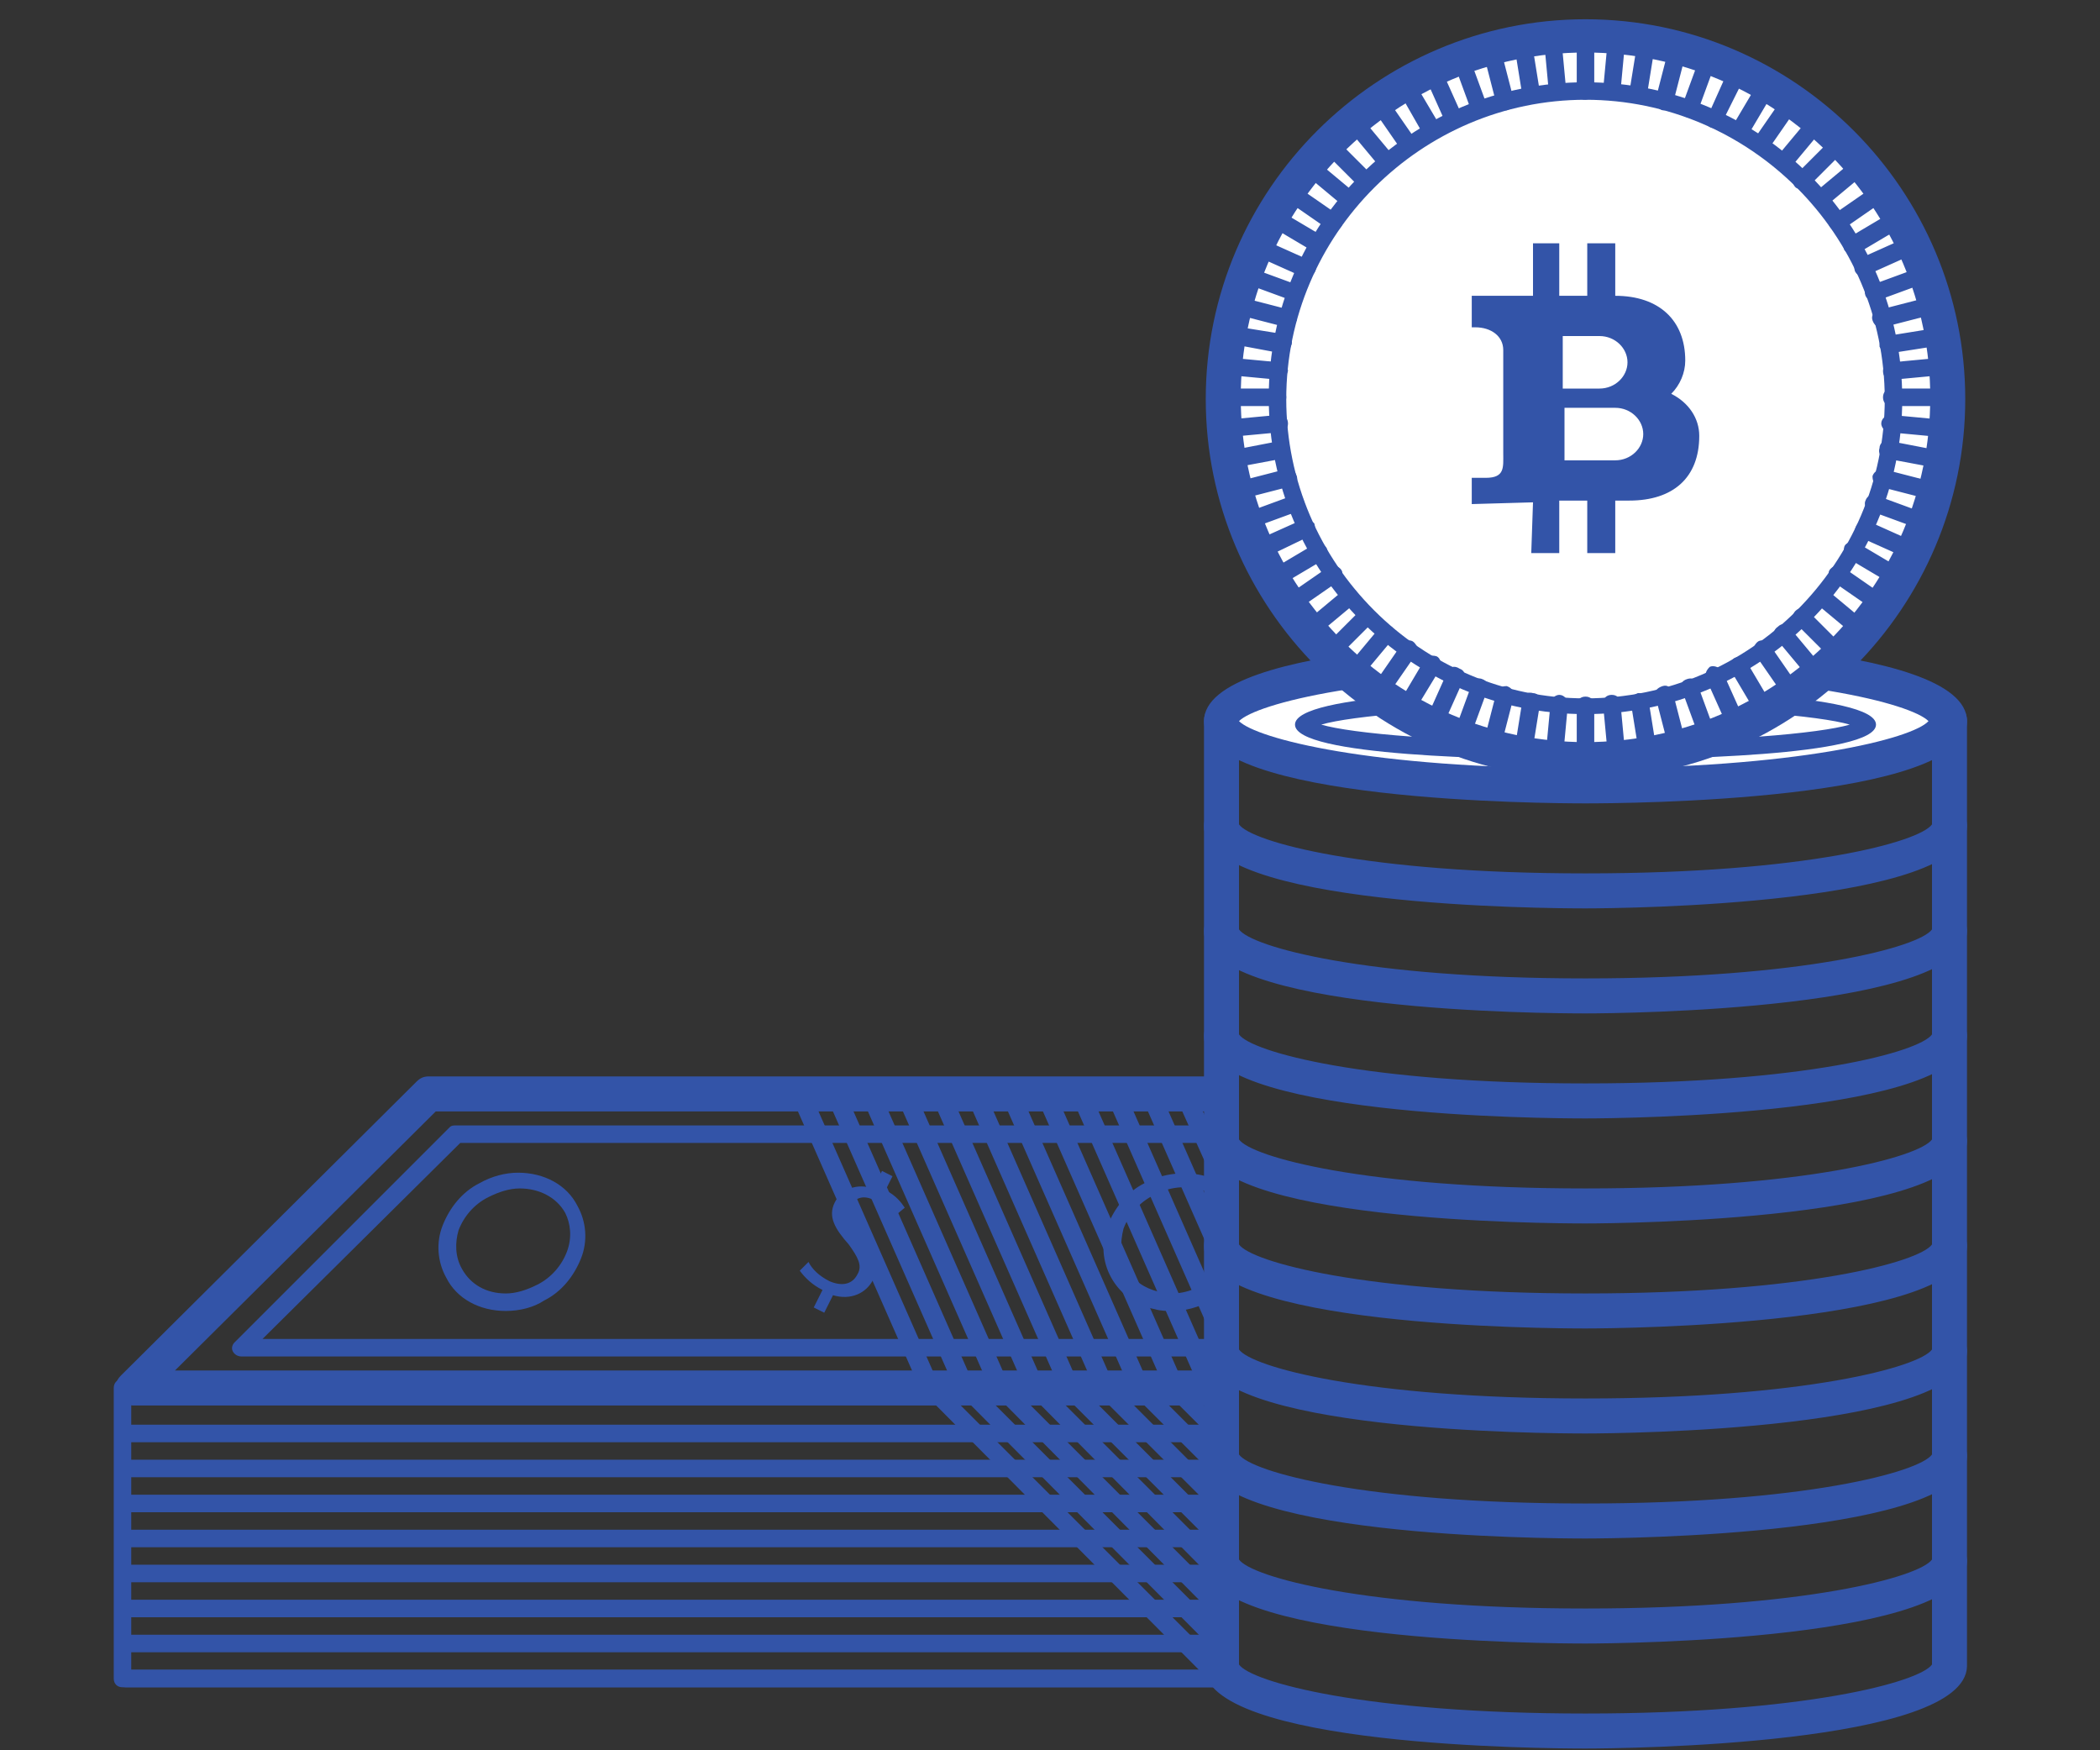 <svg xmlns="http://www.w3.org/2000/svg" viewBox="0 0 120 100"><rect x="0" y="0" width="120" height="100" fill="#333333" stroke="none"/><path fill="#3354A8" d="M67 74.9c-.3 0-.7 0-1-.1-1.1-.2-2-.9-2.5-1.8s-.6-2-.2-3c.4-1 1.1-1.9 2.1-2.4 1.1-.6 2.4-.7 3.5-.4.3.1.4.4.3.6.1.2-.2.3-.5.2-.9-.3-1.9-.2-2.8.3-.8.4-1.4 1.1-1.7 1.9-.2.8-.2 1.6.2 2.3.4.7 1 1.1 1.8 1.3.8.2 1.7.1 2.5-.4.2-.1.5 0 .7.2.1.2 0 .5-.2.7-.7.4-1.5.6-2.2.6zm-20.5-.2l.5-1c-.6-.3-1-.7-1.3-1.1l.5-.5c.2.4.6.8 1.2 1.1.7.3 1.3.2 1.6-.4.3-.5 0-1-.5-1.7-.8-.9-1.2-1.6-.8-2.4.4-.8 1.3-1.1 2.2-.8l.5-1 .6.3-.4.8c.6.3.9.7 1.1 1l-.6.5c-.1-.2-.4-.6-1.1-.9-.7-.4-1.2-.1-1.4.3-.2.5 0 .9.7 1.7.8.9 1.1 1.6.6 2.5-.4.8-1.3 1.2-2.3.9l-.5 1-.6-.3z"/><ellipse fill="#FFF" cx="90.6" cy="41.2" rx="20.8" ry="3.7"/><path fill="#3354A8" d="M90.6 45.9c-2.2 0-21.8-.1-21.8-4.7s19.6-4.7 21.8-4.7 21.8.1 21.8 4.7-19.6 4.7-21.8 4.7zm-19.8-4.7c1 1 7.5 2.7 19.7 2.7s18.8-1.7 19.7-2.7c-1-1-7.5-2.7-19.7-2.7s-18.7 1.7-19.7 2.7z"/><ellipse fill="#FFF" cx="90.6" cy="41.4" rx="16.1" ry="1.5"/><path fill="#3354A8" d="M90.6 43.4c-5 0-16.6-.2-16.6-2s11.6-2 16.6-2c5 0 16.6.2 16.6 2s-11.7 2-16.6 2zm-15.1-2c1.7.5 7.1 1 15.1 1s13.4-.5 15.1-1c-1.7-.5-7.1-1-15.1-1s-13.4.5-15.1 1zm15.1 22.5c-2.2 0-21.8-.1-21.8-4.7v-6c0-.6.4-1 1-1s1 .4 1 1v5.9c.7 1 7.2 2.8 19.8 2.8 12.5 0 19.1-1.8 19.8-2.8v-5.9c0-.6.4-1 1-1s1 .4 1 1v6c-.1 4.5-19.6 4.7-21.8 4.7z"/><path fill="#3354A8" d="M90.6 57.9c-2.2 0-21.8-.1-21.8-4.7v-6c0-.6.4-1 1-1s1 .4 1 1v5.9c.7 1 7.2 2.8 19.8 2.8 12.5 0 19.1-1.8 19.8-2.8v-5.9c0-.6.4-1 1-1s1 .4 1 1v6c-.1 4.5-19.6 4.7-21.8 4.7z"/><path fill="#3354A8" d="M90.6 51.9c-2.2 0-21.8-.1-21.8-4.7v-6c0-.6.4-1 1-1s1 .4 1 1v5.9c.7 1 7.2 2.8 19.8 2.8s19.1-1.8 19.8-2.8v-5.9c0-.6.4-1 1-1s1 .4 1 1v6c-.1 4.5-19.6 4.7-21.8 4.7zm0 18c-2.2 0-21.8-.1-21.8-4.7v-6c0-.6.4-1 1-1s1 .4 1 1v5.9c.7 1 7.2 2.8 19.8 2.8 12.5 0 19.1-1.8 19.8-2.8v-5.9c0-.6.4-1 1-1s1 .4 1 1v6c-.1 4.5-19.6 4.7-21.8 4.7z"/><path fill="#3354A8" d="M90.6 75.9c-2.2 0-21.8-.1-21.8-4.7v-6c0-.6.4-1 1-1s1 .4 1 1v5.9c.7 1 7.2 2.8 19.8 2.8 12.5 0 19.1-1.8 19.8-2.8v-5.9c0-.6.4-1 1-1s1 .4 1 1v6c-.1 4.5-19.6 4.7-21.8 4.7z"/><path fill="#3354A8" d="M90.6 81.9c-2.2 0-21.8-.1-21.8-4.7v-6c0-.6.4-1 1-1s1 .4 1 1v5.9c.7 1 7.2 2.8 19.8 2.8 12.5 0 19.1-1.8 19.8-2.8v-5.9c0-.6.4-1 1-1s1 .4 1 1v6c-.1 4.5-19.6 4.7-21.8 4.7z"/><path fill="#3354A8" d="M90.6 87.9c-2.2 0-21.8-.1-21.8-4.7v-6c0-.6.4-1 1-1s1 .4 1 1v5.9c.7 1 7.2 2.8 19.8 2.8 12.5 0 19.1-1.8 19.8-2.8v-5.9c0-.6.4-1 1-1s1 .4 1 1v6c-.1 4.5-19.6 4.7-21.8 4.7z"/><path fill="#3354A8" d="M90.6 93.9c-2.2 0-21.8-.1-21.8-4.7v-6c0-.6.4-1 1-1s1 .4 1 1v5.9c.7 1 7.2 2.8 19.8 2.8 12.5 0 19.1-1.8 19.8-2.8v-5.9c0-.6.4-1 1-1s1 .4 1 1v6c-.1 4.5-19.6 4.7-21.8 4.7z"/><path fill="#3354A8" d="M90.6 99.9c-2.2 0-21.8-.1-21.8-4.7v-6c0-.6.4-1 1-1s1 .4 1 1v5.9c.7 1 7.2 2.8 19.8 2.8 12.5 0 19.1-1.8 19.8-2.8v-5.9c0-.6.4-1 1-1s1 .4 1 1v6c-.1 4.5-19.6 4.7-21.8 4.7z"/><circle fill="#FFF" cx="90.6" cy="22.7" r="20.7"/><path fill="#3354A8" d="M90.6 44.5c-12 0-21.7-9.8-21.7-21.7 0-12 9.8-21.7 21.7-21.7 12 0 21.7 9.8 21.7 21.7 0 11.9-9.7 21.7-21.7 21.7zm0-41.5c-10.9 0-19.7 8.9-19.7 19.7s8.9 19.7 19.7 19.7c10.9 0 19.7-8.9 19.7-19.7S101.5 3 90.6 3z"/><path fill="#3354A8" d="M90.6 40.8c-10 0-18.1-8.1-18.1-18.1s8.1-18 18.1-18 18.1 8.1 18.1 18.1-8.2 18-18.1 18zm0-35.1c-9.4 0-17.1 7.7-17.1 17.1s7.7 17.1 17.1 17.1 17.1-7.7 17.1-17.1S100 5.7 90.6 5.7z"/><path fill="#3354A8" d="M95.5 22.5c.5-.5.8-1.2.8-1.9 0-2.3-1.5-3.7-4-3.7v-3h-1.6v3h-1.6v-3h-1.5v3h-3.5v1.8h.2c.9 0 1.6.5 1.6 1.3v5.9c0 .8.1 1.4-1 1.4h-.8v1.5l3.5-.1-.1 2.9h1.6v-3h1.6v3h1.6v-3h.8c2.5 0 4-1.3 4-3.7 0-1-.6-1.9-1.6-2.4zm-6.2-3.3h2.1c.9 0 1.6.7 1.6 1.5s-.7 1.5-1.6 1.5h-2.1v-3zm3 7.1h-2.9v-3h2.9c.9 0 1.6.7 1.6 1.5s-.7 1.5-1.6 1.5zM84.6 6.7c-.2 0-.4-.1-.5-.3l-1.1-3c-.1-.3 0-.5.3-.6.3-.1.5 0 .6.3l1.1 3c.1.3 0 .5-.3.6h-.1zm-1.5.6c-.2 0-.4-.1-.5-.3l-1.3-2.9c-.1-.3 0-.5.2-.7.2-.1.5 0 .7.2l1.3 2.9c.1.3 0 .5-.2.7 0 .1-.1.1-.2.1zm-1.3.7c-.2 0-.3-.1-.4-.2L79.8 5c-.1-.2-.1-.5.2-.7.2-.1.5-.1.7.2l1.6 2.7c0 .3 0 .6-.3.8h-.2zm-1.3.8c-.2 0-.3-.1-.4-.2L78.3 6c-.2-.2-.1-.5.1-.7.2-.2.5-.1.7.1L80.9 8c.2.2.1.5-.1.7-.1.1-.2.1-.3.1zm-1.2 1c-.1 0-.3-.1-.4-.2l-2-2.4c-.2-.2-.2-.5.1-.7.2-.2.5-.2.7.1l2 2.4c.2.2.2.5-.1.7-.1 0-.2.1-.3.1zm-1.2 1c-.1 0-.3 0-.4-.1l-2.2-2.2c-.2-.2-.2-.5 0-.7s.5-.2.7 0l2.2 2.2c.2.2.2.5 0 .7 0 .1-.1.1-.3.1zm-1 1.1c-.1 0-.2 0-.3-.1l-2.4-2c-.2-.2-.2-.5-.1-.7.2-.2.5-.3.7-.1l2.4 2c.2.2.2.5.1.7-.1.2-.3.2-.4.2zm-.9 1.3c-.1 0-.2 0-.3-.1l-2.6-1.8c-.2-.2-.3-.5-.1-.7.2-.2.5-.3.7-.1l2.6 1.8c.2.2.3.5.1.7-.1.1-.3.2-.4.2zm-.9 1.3c-.1 0-.2 0-.2-.1l-2.7-1.6c-.2-.1-.3-.4-.2-.7.1-.2.4-.3.7-.2l2.7 1.6c.2.1.3.4.2.7-.1.2-.3.3-.5.3zm-.7 1.3h-.2l-2.9-1.3c-.3-.1-.4-.4-.2-.7.1-.3.4-.4.7-.2l2.9 1.3c.3.1.4.4.2.7-.1.1-.3.2-.5.2zm-.5 1.4h-.2l-3-1.1c-.3-.1-.4-.4-.3-.6s.4-.4.6-.3l3 1.1c.3.1.4.4.3.6-.1.2-.2.3-.4.3zm-.5 1.5h-.1l-3.1-.8c-.3-.1-.4-.3-.4-.6.1-.3.3-.4.6-.4l3.1.8c.3.1.4.3.4.6-.1.2-.3.4-.5.4zm-.3 1.5c-.1 0-.1 0 0 0l-3.2-.6c-.3 0-.5-.3-.4-.6 0-.3.3-.5.6-.4l3.1.5c.3 0 .5.3.4.6-.1.3-.3.5-.5.5zm-.2 1.5c-.1 0-.1 0 0 0l-3.2-.3c-.3 0-.5-.3-.5-.5 0-.3.3-.5.5-.5l3.2.3c.3 0 .5.3.5.5-.1.3-.3.5-.5.5zm-.1 1.5h-3.2c-.3 0-.5-.2-.5-.5s.2-.5.5-.5H73c.3 0 .5.2.5.5s-.2.5-.5.5zM69.9 25c-.3 0-.5-.2-.5-.5s.2-.5.5-.5l3.2-.3c.3 0 .5.2.5.5s-.2.5-.5.5l-3.2.3zm.2 1.8c-.2 0-.4-.2-.5-.4 0-.3.1-.5.4-.6l3.1-.6c.3-.1.5.1.6.4 0 .3-.1.5-.4.6l-3.2.6c.1 0 .1 0 0 0zm.4 1.8c-.2 0-.4-.1-.5-.4-.1-.3.1-.5.4-.6l3.1-.8c.3-.1.5.1.6.4.1.3-.1.5-.4.6l-3.1.8h-.1zm.6 1.7c-.2 0-.4-.1-.5-.3-.1-.3 0-.5.3-.6l3-1.1c.3-.1.5 0 .6.3.1.3 0 .5-.3.6l-3 1.1h-.1zm.7 1.7c-.2 0-.4-.1-.5-.3-.1-.3 0-.5.2-.7l2.9-1.3c.2-.1.5 0 .7.2.1.3 0 .5-.2.7L72 32h-.2zm.8 1.6c-.2 0-.3-.1-.4-.2-.1-.2-.1-.5.2-.7l2.7-1.6c.2-.1.5-.1.7.2.1.2.1.5-.2.7l-2.7 1.6h-.3zm1 1.5c-.2 0-.3-.1-.4-.2-.2-.2-.1-.5.1-.7l2.6-1.8c.2-.2.5-.1.7.1.2.2.1.5-.1.7L73.9 35c-.1.1-.2.1-.3.1zm1.1 1.5c-.1 0-.3-.1-.4-.2-.2-.2-.2-.5.1-.7l2.4-2c.2-.2.5-.2.7.1.2.2.2.5-.1.7l-2.4 2c-.1 0-.2.1-.3.1zm1.2 1.3c-.1 0-.3 0-.4-.1-.2-.2-.2-.5 0-.7l2.2-2.2c.2-.2.5-.2.7 0s.2.5 0 .7l-2.2 2.2c0 .1-.2.1-.3.1zm1.3 1.2c-.1 0-.2 0-.3-.1-.2-.2-.2-.5-.1-.7l2-2.4c.2-.2.5-.2.7-.1s.2.5.1.7l-2 2.4c-.1.2-.2.2-.4.2zm1.5 1.1c-.1 0-.2 0-.3-.1-.2-.2-.3-.5-.1-.7l1.8-2.6c.2-.2.5-.3.7-.1.2.2.3.5.1.7L79.1 40c-.1.2-.3.2-.4.2zm1.5 1c-.1 0-.2 0-.2-.1-.2-.1-.3-.4-.2-.7l1.6-2.7c.1-.2.4-.3.7-.2.2.1.3.4.2.7L80.6 41c-.1.1-.2.2-.4.2zm1.6.8h-.2c-.3-.1-.4-.4-.2-.7l1.3-2.9c.1-.3.4-.4.7-.2.3.1.4.4.2.7l-1.3 2.9c-.1.1-.3.2-.5.2zm1.7.7h-.2c-.3-.1-.4-.4-.3-.6l1.1-3c.1-.3.4-.4.6-.3.3.1.4.4.3.6l-1.1 3c0 .2-.2.3-.4.3zm1.7.6h-.1c-.3-.1-.4-.3-.4-.6l.8-3.1c.1-.3.3-.4.6-.4.3.1.4.3.4.6l-.8 3.1c-.1.2-.3.4-.5.4zm1.8.4c-.1 0-.1 0 0 0-.4-.1-.5-.3-.5-.6L87 40c0-.3.3-.5.6-.4.3 0 .5.3.4.6l-.5 3.1c-.1.2-.3.4-.5.4zm1.8.2c-.1 0-.1 0 0 0-.3 0-.5-.3-.5-.5l.3-3.2c0-.3.3-.5.5-.5.3 0 .5.3.5.5l-.3 3.2c-.1.3-.3.5-.5.5zm1.8.1c-.3 0-.5-.2-.5-.5v-3.2c0-.3.2-.5.5-.5s.5.2.5.5v3.2c0 .3-.3.5-.5.5zm1.8-.1c-.3 0-.5-.2-.5-.5l-.3-3.2c0-.3.2-.5.5-.5s.5.2.5.5l.3 3.2c0 .2-.2.5-.5.5zm1.8-.2c-.2 0-.4-.2-.5-.4l-.5-3.1c0-.3.1-.5.4-.6.3 0 .5.1.6.4l.5 3.1c0 .3-.2.5-.5.6zm3.5-1c-.2 0-.4-.1-.5-.3l-1.1-3c-.1-.3 0-.5.3-.6s.5 0 .6.3l1.1 3c.1.3 0 .5-.3.6h-.1zm3.2-1.5c-.2 0-.3-.1-.4-.2l-1.6-2.7c-.1-.2-.1-.5.2-.7.2-.1.5-.1.7.2l1.6 2.7c.1.2.1.5-.2.7h-.3zm3-2.1c-.1 0-.3-.1-.4-.2l-2-2.4c-.2-.2-.2-.5.1-.7.2-.2.5-.2.7.1l2 2.4c.2.2.2.5-.1.7-.1.1-.2.1-.3.1zm2.6-2.5c-.1 0-.2 0-.3-.1l-2.4-2c-.2-.2-.2-.5-.1-.7.2-.2.5-.2.7-.1l2.4 2c.2.2.2.5.1.7-.2.1-.3.2-.4.2zm2-3c-.1 0-.2 0-.2-.1l-2.7-1.6c-.2-.1-.3-.4-.2-.7.1-.2.4-.3.7-.2l2.7 1.6c.2.1.3.4.2.7-.1.2-.3.3-.5.3zm1.6-3.3h-.2l-3-1.1c-.3-.1-.4-.4-.3-.6.1-.3.4-.4.6-.3l3 1.1c.3.1.4.4.3.6 0 .2-.2.3-.4.3zm.9-3.5s-.1 0 0 0l-3.2-.6c-.3 0-.5-.3-.4-.6 0-.3.3-.5.6-.4l3.1.6c.3 0 .5.3.4.6-.1.3-.3.4-.5.4zm.3-3.6h-3.2c-.3 0-.5-.2-.5-.5s.2-.5.5-.5h3.2c.3 0 .5.2.5.5s-.2.5-.5.5zm-3.4-3c-.2 0-.4-.2-.5-.4 0-.3.1-.5.4-.6l3.1-.5c.3 0 .5.1.6.4 0 .3-.1.5-.4.6l-3.2.5zm-.8-3c-.2 0-.4-.1-.5-.3-.1-.3 0-.5.3-.6l3-1.1c.3-.1.5 0 .6.3s0 .5-.3.6l-3 1.1h-.1zm-1.3-2.7c-.2 0-.3-.1-.4-.2-.1-.2-.1-.5.2-.7l2.7-1.6c.2-.1.5-.1.7.2.1.2.1.5-.2.7l-2.7 1.6c-.1-.1-.2 0-.3 0zm-1.8-2.6c-.1 0-.3-.1-.4-.2-.2-.2-.2-.5.1-.7l2.4-2c.2-.2.5-.2.7.1.2.2.2.5-.1.7l-2.4 2c0 .1-.2.1-.3.1zm-2.1-2.1c-.1 0-.2 0-.3-.1-.2-.2-.2-.5-.1-.7l2-2.4c.2-.2.5-.2.7-.1.2.2.2.5.1.7l-2 2.4c-.2.1-.3.2-.4.2zM99.4 8c-.1 0-.2 0-.2-.1-.2-.1-.3-.4-.2-.7l1.6-2.7c.1-.2.4-.3.7-.2.2.1.3.4.2.7l-1.6 2.7c-.2.2-.4.3-.5.3zm-2.8-1.3h-.2c-.3-.1-.4-.4-.3-.6l1.1-3c.1-.3.4-.4.6-.3.3.1.4.4.3.6l-1.1 3c0 .2-.2.3-.4.3zm-3-.8c-.4-.1-.5-.3-.5-.6l.5-3.1c0-.3.3-.5.6-.4.3 0 .5.3.4.6l-.5 3.1c0 .3-.2.4-.5.4zm-3-.2c-.3 0-.5-.2-.5-.5V2c0-.3.2-.5.5-.5s.5.2.5.5v3.2c0 .2-.3.5-.5.5zm-3.1.2c-.2 0-.4-.2-.5-.4l-.5-3.1c0-.3.1-.5.4-.6.3-.1.5.1.6.4l.5 3.1c.1.3-.1.6-.5.6.1 0 0 0 0 0zm8.4 37.4c-.2 0-.4-.1-.5-.4l-.8-3.1c-.1-.3.1-.5.4-.6.3-.1.5.1.6.4l.8 3.1c.1.3-.1.5-.4.6h-.1zm3.4-1.3c-.2 0-.4-.1-.5-.3l-1.3-2.9c-.1-.3 0-.5.2-.7.2-.1.5 0 .7.2l1.3 2.9c.1.3 0 .5-.2.7 0 .1-.1.1-.2.1zm3.2-1.8c-.2 0-.3-.1-.4-.2l-1.8-2.6c-.2-.2-.1-.5.1-.7.2-.2.5-.1.7.1l1.8 2.6c.2.2.1.5-.1.7-.1.1-.2.1-.3.1zm2.7-2.3c-.1 0-.3 0-.4-.1l-2.2-2.2c-.2-.2-.2-.5 0-.7s.5-.2.7 0l2.2 2.2c.2.2.2.5 0 .7 0 .1-.1.1-.3.1zm2.4-2.8c-.1 0-.2 0-.3-.1l-2.6-1.8c-.2-.2-.3-.5-.1-.7.2-.2.5-.3.7-.1l2.6 1.8c.2.2.3.5.1.7-.1.2-.3.2-.4.2zm1.8-3.1h-.2l-2.9-1.3c-.3-.1-.4-.4-.2-.7s.4-.4.7-.2l2.9 1.3c.3.1.4.4.2.7-.2.1-.3.2-.5.2zm1.2-3.4h-.1l-3.1-.8c-.3-.1-.4-.3-.4-.6.1-.3.4-.4.6-.4l3.1.8c.3.1.4.3.4.6-.1.3-.3.4-.5.4zm.6-3.6l-3.2-.3c-.3 0-.5-.3-.5-.5 0-.3.3-.5.5-.5l3.2.3c.3 0 .5.3.5.5 0 .4-.2.5-.5.5zm-3.1-3.3c-.3 0-.5-.2-.5-.5s.2-.5.5-.5l3.2-.3c.3 0 .5.2.5.5s-.2.5-.5.5l-3.2.3zm-.6-3c-.2 0-.4-.1-.5-.4-.1-.3.1-.5.4-.6l3.1-.8c.3-.1.5.1.6.4.1.3-.1.5-.4.6l-3.1.8h-.1zm-1-2.9c-.2 0-.4-.1-.5-.3-.1-.3 0-.5.2-.7l2.9-1.3c.2-.1.5 0 .7.2.1.3 0 .5-.2.7l-2.9 1.3c-.1.1-.1.1-.2.1zm-1.5-2.6c-.2 0-.3-.1-.4-.2-.2-.2-.1-.5.1-.7l2.6-1.8c.2-.2.5-.1.7.1.2.2.1.5-.1.7l-2.6 1.8c-.1 0-.2.1-.3.1zm-2-2.4c-.1 0-.3 0-.4-.1-.2-.2-.2-.5 0-.7l2.2-2.2c.2-.2.5-.2.7 0s.2.5 0 .7l-2.2 2.2c-.1.1-.2.1-.3.1zm-2.4-2c-.1 0-.2 0-.3-.1-.2-.2-.3-.5-.1-.7l1.8-2.6c.2-.2.5-.3.7-.1.2.2.3.5.1.7L101 8.6c0 .2-.2.2-.4.2zM98 7.3h-.2c-.3-.1-.4-.4-.2-.7l1.3-2.9c.1-.3.4-.4.7-.2.3.1.4.4.2.7L98.4 7c0 .2-.2.3-.4.3zm-2.9-1H95c-.3-.1-.4-.3-.4-.6l.8-3.1c.1-.3.3-.4.6-.4.3.1.4.3.4.6l-.8 3.1c-.1.2-.3.4-.5.4zm-3-.6c-.3 0-.5-.3-.5-.5l.3-3.2c0-.3.3-.5.5-.5.3 0 .5.3.5.5l-.3 3.2c0 .3-.2.5-.5.5zm-3.1 0c-.3 0-.5-.2-.5-.5L88.2 2c0-.3.2-.5.5-.5s.5.2.5.5l.3 3.2c.1.3-.1.5-.5.5.1 0 0 0 0 0zm-3 .6c-.2 0-.4-.1-.5-.4l-.8-3.1c-.1-.3.1-.5.4-.6.3-.1.5.1.6.4l.8 3.1c.1.3-.1.5-.4.6H86zm-16.2 74H7.6c-.4 0-.8-.2-.9-.6-.2-.4-.1-.8.2-1.1l16.9-16.8c.2-.2.4-.3.7-.3h45.2c.6 0 1 .4 1 1s-.4 1-1 1H24.9L10 78.3h59.8c.6 0 1 .4 1 1s-.4 1-1 1z"/><path fill="#3354A8" d="M69.6 77.5H13.8c-.2 0-.4-.1-.5-.3s0-.4.1-.5l12.3-12.3c.1-.1.2-.1.4-.1h43.5c.3 0 .5.2.5.5s-.2.5-.5.5H26.3L15 76.5h54.7c.3 0 .5.2.5.5s-.3.5-.6.5zm.2 18.9H7c-.3 0-.5-.2-.5-.5V79.3c0-.3.2-.5.5-.5h62.8c.3 0 .5.2.5.5v16.6c0 .3-.2.5-.5.5zm-62.3-1h61.8V79.8H7.5v15.6z"/><path fill="#3354A8" d="M69.8 82.4H7.2c-.3 0-.5-.2-.5-.5s.2-.5.5-.5h62.6c.3 0 .5.2.5.5s-.2.5-.5.5zm0 2H7.2c-.3 0-.5-.2-.5-.5s.2-.5.5-.5h62.6c.3 0 .5.2.5.5s-.2.5-.5.5zm0 2H7.2c-.3 0-.5-.2-.5-.5s.2-.5.5-.5h62.6c.3 0 .5.2.5.5s-.2.5-.5.5zm0 2H7.2c-.3 0-.5-.2-.5-.5s.2-.5.5-.5h62.6c.3 0 .5.2.5.5s-.2.5-.5.5zm0 2H7.2c-.3 0-.5-.2-.5-.5s.2-.5.5-.5h62.6c.3 0 .5.2.5.5s-.2.5-.5.5zm0 2H7.2c-.3 0-.5-.2-.5-.5s.2-.5.5-.5h62.6c.3 0 .5.2.5.5s-.2.5-.5.5zm0 2H7.2c-.3 0-.5-.2-.5-.5s.2-.5.5-.5h62.6c.3 0 .5.2.5.5s-.2.5-.5.5zm0 2H7.2c-.3 0-.5-.2-.5-.5s.2-.5.5-.5h62.6c.3 0 .5.2.5.5s-.2.5-.5.5zM28.9 74.9c-1.5 0-2.8-.7-3.4-1.9-.5-.9-.6-2-.2-3 .4-1 1.1-1.9 2.1-2.4.7-.4 1.5-.6 2.2-.6 1.5 0 2.8.7 3.4 1.9.5.9.6 2 .2 3-.4 1-1.1 1.9-2.1 2.4-.6.4-1.4.6-2.2.6zm.8-7c-.6 0-1.2.2-1.8.5-.8.4-1.4 1.1-1.7 1.9-.2.7-.2 1.5.2 2.2.5.9 1.4 1.4 2.5 1.4.6 0 1.2-.2 1.8-.5.8-.4 1.4-1.1 1.7-1.9.3-.8.2-1.6-.1-2.2-.5-.9-1.5-1.4-2.6-1.4z"/><path fill="#3354A8" d="M69.8 96.4c-.1 0-.3 0-.4-.1L52.8 79.6c-.2-.2-.2-.5 0-.7s.5-.2.7 0l16.6 16.6c.2.2.2.5 0 .7-.1.1-.2.2-.3.2zm0-2c-.1 0-.3 0-.4-.1L54.9 79.7c-.2-.2-.2-.5 0-.7s.5-.2.7 0l14.6 14.6c.2.2.2.5 0 .7-.2 0-.3.1-.4.1zm0-2c-.1 0-.3 0-.4-.1L56.9 79.7c-.2-.2-.2-.5 0-.7s.5-.2.7 0l12.6 12.6c.2.2.2.5 0 .7-.2 0-.3.1-.4.1zm0-2c-.1 0-.3 0-.4-.1L59.1 79.9c-.2-.2-.2-.5 0-.7s.5-.2.7 0l10.3 10.3c.2.2.2.5 0 .7-.1.1-.2.2-.3.2zm0-2c-.1 0-.3 0-.4-.1L61.1 80c-.2-.2-.2-.5 0-.7s.5-.2.7 0l8.3 8.3c.2.2.2.5 0 .7-.1 0-.2.1-.3.1zm0-2c-.1 0-.3 0-.4-.1l-6.2-6.2c-.2-.2-.2-.5 0-.7s.5-.2.7 0l6.2 6.2c.2.2.2.5 0 .7-.1 0-.2.1-.3.1zm0-2c-.1 0-.3 0-.4-.1l-4.6-4.6c-.2-.2-.2-.5 0-.7s.5-.2.7 0l4.6 4.6c.2.2.2.5 0 .7-.1 0-.2.1-.3.1zm0-2c-.1 0-.3 0-.4-.1l-2.6-2.6c-.2-.2-.2-.5 0-.7s.5-.2.7 0l2.6 2.6c.2.2.2.5 0 .7-.1 0-.2.1-.3.1z"/><path fill="#3354A8" d="M53.1 79.7c-.2 0-.4-.1-.5-.3l-7.4-16.8c-.1-.3 0-.5.3-.7.3-.1.5 0 .7.3L53.6 79c.1.3 0 .5-.3.7h-.2zm2 0c-.2 0-.4-.1-.5-.3l-7.4-16.8c-.1-.3 0-.5.3-.7.3-.1.5 0 .7.3L55.6 79c.1.3 0 .5-.3.7h-.2zm2 0c-.2 0-.4-.1-.5-.3l-7.4-16.8c-.1-.3 0-.5.3-.7.3-.1.5 0 .7.3L57.6 79c.1.3 0 .5-.3.7h-.2zm2 0c-.2 0-.4-.1-.5-.3l-7.4-16.8c-.1-.3 0-.5.3-.7.3-.1.5 0 .7.3L59.6 79c.1.3 0 .5-.3.7h-.2zm2 0c-.2 0-.4-.1-.5-.3l-7.4-16.8c-.1-.3 0-.5.3-.7.3-.1.5 0 .7.3L61.6 79c.1.3 0 .5-.3.7h-.2zm2 0c-.2 0-.4-.1-.5-.3l-7.4-16.8c-.1-.3 0-.5.3-.7.3-.1.5 0 .7.3L63.6 79c.1.3 0 .5-.3.7h-.2zm2 0c-.2 0-.4-.1-.5-.3l-7.4-16.8c-.1-.3 0-.5.3-.7.3-.1.5 0 .7.3L65.6 79c.1.3 0 .5-.3.7h-.2zm2 0c-.2 0-.4-.1-.5-.3l-7.4-16.8c-.1-.3 0-.5.3-.7.3-.1.5 0 .7.3L67.6 79c.1.3 0 .5-.3.7h-.2zm2 0c-.2 0-.4-.1-.5-.3l-7.4-16.8c-.1-.3 0-.5.3-.7.3-.1.5 0 .7.3L69.6 79c.1.3 0 .5-.3.7h-.2zm.5-3.4c-.2 0-.4-.1-.5-.3l-5.9-13.4c-.1-.3 0-.5.3-.7.2-.1.5 0 .7.3l5.9 13.4c.1.3 0 .5-.3.7h-.2zm.2-4.1c-.2 0-.4-.1-.5-.3l-4.1-9.3c-.1-.3 0-.5.3-.7.3-.1.5 0 .7.3l4.1 9.3c.1.3 0 .5-.3.7h-.2zm.1-4.3c-.2 0-.4-.1-.5-.3l-2.2-4.9c-.1-.3 0-.5.3-.7.2-.1.5 0 .7.3l2.2 4.9c.1.3 0 .5-.3.7h-.2z"/></svg>
